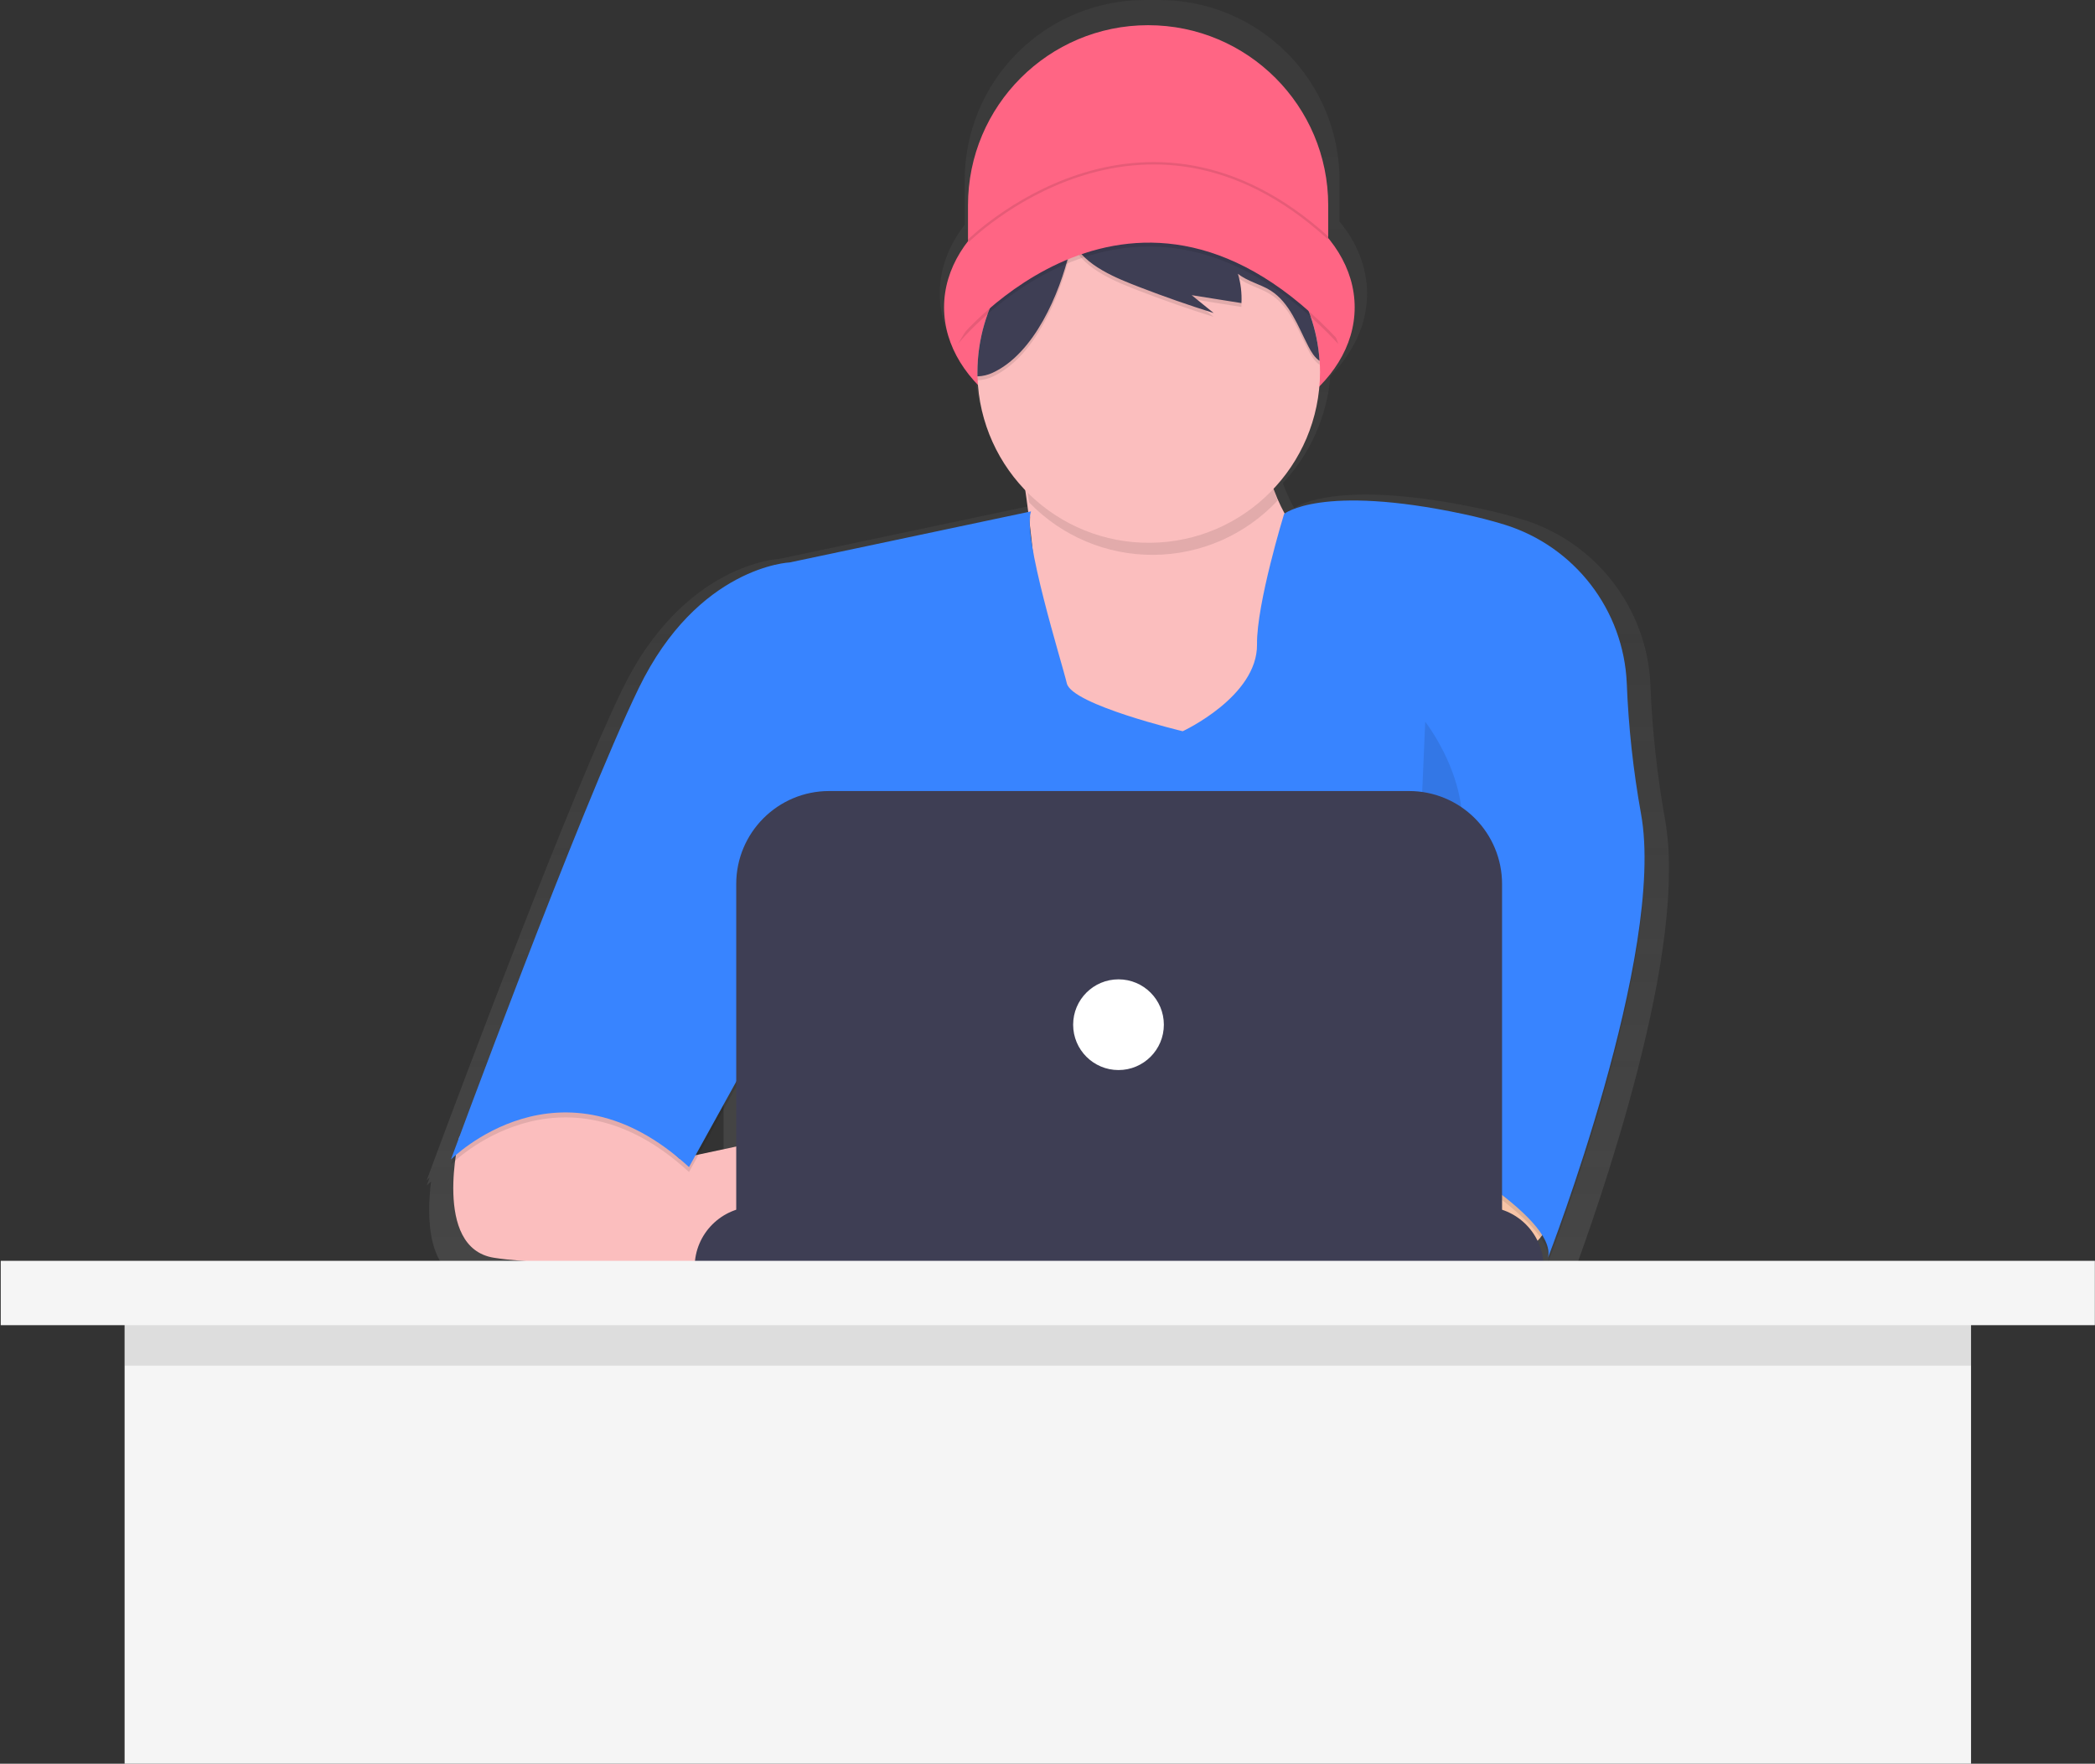 <?xml version="1.0" encoding="UTF-8"?>
<svg width="879px" height="740px" viewBox="0 0 879 740" version="1.1" xmlns="http://www.w3.org/2000/svg" xmlns:xlink="http://www.w3.org/1999/xlink">
    <rect x="0" y="0" width="879" height="740" fill="#333333" stroke="none"/>
    <!-- Generator: Sketch 52.6 (67491) - http://www.bohemiancoding.com/sketch -->
    <title>undraw_coding_6mjf</title>
    <desc>Created with Sketch.</desc>
    <defs>
        <linearGradient x1="49.999%" y1="100.009%" x2="49.999%" y2="-2.61975384e-15%" id="linearGradient-1">
            <stop stop-color="#808080" stop-opacity="0.25" offset="0%"></stop>
            <stop stop-color="#808080" stop-opacity="0.12" offset="54%"></stop>
            <stop stop-color="#808080" stop-opacity="0.1" offset="100%"></stop>
        </linearGradient>
    </defs>
    <g id="Page-1" stroke="none" stroke-width="1" fill="none" fill-rule="evenodd">
        <g id="undraw_coding_6mjf">
            <path d="M698.65,344.11 C695.283,325.372 693.218,306.423 692.47,287.4 C691.108,255.298 669.705,227.521 639.01,218.02 C633.55,216.34 627.54,214.77 620.9,213.36 C562.7,201 545.02,211.79 543.01,213.21 C541.308,210.116 539.827,206.904 538.58,203.6 C538.48,203.26 538.39,202.92 538.29,202.6 C549.809,190.316 556.827,174.493 558.2,157.71 C567.91,147.87 573.58,135.99 573.58,123.2 C573.58,112.2 569.38,101.88 562.03,92.95 L562.03,75.57 C562.03,55.528 554.068,36.306 539.896,22.134 C525.724,7.962 506.502,-2.84217094e-14 486.46,0 L480.33,0 C460.288,-2.84217094e-14 441.066,7.962 426.894,22.134 C412.722,36.306 404.76,55.528 404.76,75.57 L404.76,94.3 C398.09,102.91 394.31,112.74 394.31,123.18 C394.31,135.7 399.75,147.34 409.09,157.06 C410.366,174.458 417.706,190.857 429.83,203.4 C430.24,206.24 430.66,209.29 431.07,212.51 L326.97,234.5 C326.97,234.5 286.83,236.15 260.97,289.5 C239.1,334.69 195.58,450.79 182.69,485.35 C180.36,491.61 179.04,495.2 179.04,495.2 C179.04,495.2 179.47,494.77 180.28,494.03 L179.04,497.4 C179.04,497.4 179.67,496.76 180.87,495.71 C179.05,510.17 178.79,535 197.73,538.09 C213.61,540.68 254.53,541.75 285.44,542.18 L287.58,542.18 C308.07,542.45 323.66,542.45 323.66,542.45 L323.66,542.18 L656.1,542.18 L656.1,538.77 C656.104,535.677 655.481,532.616 654.27,529.77 L654.73,529.21 C656.509,531.559 657.693,534.304 658.18,537.21 C658.142,537.493 658.088,537.773 658.02,538.05 L658.22,537.54 C658.298,538.448 658.231,539.363 658.02,540.25 C658.02,540.25 700.67,430.36 700.21,364.74 C700.332,357.83 699.81,350.923 698.65,344.11 Z M432.8,227.36 C432.249,224.225 431.895,221.059 431.74,217.88 C431.74,217.88 431.74,217.82 431.74,217.79 C432.11,220.88 432.47,224.08 432.8,227.36 Z M303.58,463.4 L303.58,489.59 L287.18,493.1 L303.58,463.4 Z" id="Shape" fill="url(#linearGradient-1)" fill-rule="nonzero"></path>
            <path d="M481.71,10.57 C523.446,10.57 557.28,44.404 557.28,86.14 L557.28,118.38 L406.14,118.38 L406.14,86.14 C406.14,44.404 439.974,10.57 481.71,10.57 Z" id="Path" fill="#FF6584"></path>
            <ellipse id="Oval" fill="#FF6584" cx="482.24" cy="128.95" rx="86.14" ry="59.19"></ellipse>
            <path d="M427.02,186.29 C427.02,186.29 445.02,280.36 427.02,305.73 C409.02,331.1 482.02,341.14 482.02,341.14 L557.58,313.66 L568.15,246.01 C568.15,246.01 522.15,220.11 531.68,167.79 L427.02,186.29 Z" id="Path" fill="#FBBEBE"></path>
            <path d="M650.04,503.39 C650.04,503.39 654.8,524 628.9,527.7 C613.607,529.95 598.055,529.764 582.82,527.15 L577.11,475.38 L637.36,475.38 L650.04,503.39 Z" id="Path" fill="#F7C4A7"></path>
            <path d="M192.7,477.01 C192.7,477.01 181.26,523.5 207.16,527.7 C233.06,531.9 328.16,531.93 328.16,531.93 L328.16,476.93 L285.1,486.13 L244.68,447.37 L192.7,477.01 Z" id="Path" fill="#FBBEBE"></path>
            <path d="M432.58,216.68 L331.37,238.08 C331.37,238.08 292.79,239.67 267.95,290.93 C243.11,342.19 189.2,488.59 189.2,488.59 C189.2,488.59 235.2,442.08 289.09,491.76 L325.03,426.76 L317.1,529.82 L595.58,529.82 L595.58,481.19 C595.58,481.19 653.71,512.37 649.49,529.81 C649.49,529.81 699.24,401.63 688.49,343.38 C685.254,325.372 683.269,307.162 682.55,288.88 C681.249,258.026 660.674,231.329 631.17,222.21 C625.93,220.6 620.17,219.09 613.77,217.74 C554.05,205.06 538.77,217.74 538.77,217.74 C538.77,217.74 527.2,255.38 527.41,272.44 C527.67,294.37 496.23,308.91 496.23,308.91 C496.23,308.91 449.72,297.81 447.61,288.83 C445.5,279.85 428.86,227.25 432.58,216.68 Z" id="Path" fill="#000000" opacity="0.1"></path>
            <path d="M432.58,214.57 L331.37,235.97 C331.37,235.97 292.79,237.56 267.95,288.82 C243.11,340.08 189.19,486.5 189.19,486.5 C189.19,486.5 235.19,439.99 289.08,489.67 L325.02,424.67 L317.09,527.7 L595.58,527.7 L595.58,479.08 C595.58,479.08 653.71,510.26 649.49,527.7 C649.49,527.7 699.24,399.52 688.49,341.27 C685.254,323.262 683.269,305.052 682.55,286.77 C681.249,255.916 660.674,229.219 631.17,220.1 C625.93,218.49 620.17,216.98 613.77,215.63 C554.05,202.95 538.77,215.63 538.77,215.63 C538.77,215.63 527.2,253.27 527.41,270.33 C527.67,292.26 496.23,306.8 496.23,306.8 C496.23,306.8 449.72,295.7 447.61,286.72 C445.5,277.74 428.86,225.14 432.58,214.57 Z" id="Path" fill="#3884FF"></path>
            <path d="M536,210.08 C531.749,198.044 530.796,185.089 533.24,172.56 L428.58,191.05 C428.58,191.05 430.09,198.96 431.8,210.81 C445.466,224.991 464.353,232.941 484.047,232.803 C503.74,232.665 522.514,224.451 535.98,210.08 L536,210.08 Z" id="Path" fill="#000000" opacity="0.1"></path>
            <path d="M553.85,156.17 C553.679,195.407 522.075,227.257 482.841,227.732 C443.607,228.207 411.241,197.131 410.12,157.91 C410.12,157.33 410.12,156.75 410.12,156.17 C410.113,128.713 425.747,103.649 450.41,91.58 C452.563,90.527 454.777,89.58 457.05,88.74 C468.874,84.393 481.627,83.208 494.05,85.3 C526.824,90.881 551.484,118.226 553.66,151.4 C553.787,152.98 553.85,154.57 553.85,156.17 Z" id="Path" fill="#FBBEBE"></path>
            <g id="Group" opacity="0.1" transform="translate(410, 86)" fill="#000000">
                <path d="M46.94,4.43 L47.04,4.37 C44.767,5.21 42.553,6.157 40.4,7.21 C15.737,19.279 0.103,44.343 0.11,71.8 C0.11,72.38 0.11,72.96 0.11,73.54 C2.345,73.48 4.542,72.952 6.56,71.99 C24.08,63.81 34.56,38.79 38.72,21.34 C40.22,15.09 41.63,8.05 46.94,4.43 Z" id="Path"></path>
                <path d="M101.95,6.44 C96.261,3.827 90.253,1.974 84.08,0.93 C89.142,2.095 93.663,4.935 96.91,8.99 C98.501,11.154 99.821,13.505 100.84,15.99 C81.481,7.525 59.383,7.982 40.39,17.24 C44.9,27.13 58.89,32.52 68.23,36.13 C78.457,40.077 88.79,43.687 99.23,46.96 L89.99,39.46 L110.86,42.78 C111.085,38.627 110.591,34.465 109.4,30.48 C113.4,33.7 118.7,34.78 123.04,37.48 C131.17,42.61 134.56,52.48 138.99,61.03 C140.16,63.29 141.54,65.6 143.65,67.03 C141.912,40.715 125.909,17.462 101.95,6.44 Z" id="Path"></path>
            </g>
            <path d="M456.94,88.8 L457.04,88.74 C454.767,89.58 452.553,90.527 450.4,91.58 C425.737,103.649 410.103,128.713 410.11,156.17 C410.11,156.75 410.11,157.33 410.11,157.91 C412.345,157.85 414.542,157.322 416.56,156.36 C434.08,148.18 444.56,123.16 448.72,105.71 C450.22,99.5 451.63,92.43 456.94,88.8 Z" id="Path" fill="#3E3E54"></path>
            <path d="M511.95,90.82 C506.261,88.207 500.253,86.354 494.08,85.31 C499.142,86.475 503.663,89.315 506.91,93.37 C508.501,95.534 509.821,97.885 510.84,100.37 C491.481,91.905 469.383,92.362 450.39,101.62 C454.9,111.51 468.89,116.9 478.23,120.51 C488.457,124.457 498.79,128.067 509.23,131.34 L499.99,123.84 L520.86,127.16 C521.085,123.007 520.591,118.845 519.4,114.86 C523.4,118.08 528.7,119.16 533.04,121.86 C541.17,126.99 544.56,136.86 548.99,145.41 C550.16,147.67 551.54,149.98 553.65,151.41 C551.912,125.095 535.909,101.842 511.95,90.82 Z" id="Path" fill="#3E3E54"></path>
            <path d="M401.91,144.32 C401.91,144.32 475.91,52.32 561.52,144.32 L554.12,123.71 C554.12,123.71 513.95,65.05 485.42,77.71 C456.89,90.37 428.87,99.38 428.87,99.38 L401.91,144.32 Z" id="Path" fill="#000000" opacity="0.1"></path>
            <path d="M401.91,142.69 C401.91,142.69 475.91,50.69 561.52,142.69 L554.12,122.08 C554.12,122.08 513.95,63.42 485.42,76.08 C456.89,88.74 428.87,97.75 428.87,97.75 L401.91,142.69 Z" id="Path" fill="#FF6584"></path>
            <path d="M341.13,340.88 C341.13,340.88 325.28,383.16 347.47,421.21 C369.66,459.26 327.92,475.12 327.92,475.12" id="Path" fill="#000000" opacity="0.1"></path>
            <path d="M597.98,302.83 C597.98,302.83 625.46,337.71 607.49,368.89 C589.52,400.07 590.58,475.12 590.58,475.12" id="Path" fill="#000000" opacity="0.1"></path>
            <path d="M316.82,506.3 L622.29,506.3 C636.301,506.3 647.66,517.659 647.66,531.67 L291.46,531.67 C291.46,517.662 302.812,506.306 316.82,506.3 Z" id="Path" fill="#3E3E54"></path>
            <path d="M347.9,331.89 L591.22,331.89 C601.563,331.89 611.483,335.999 618.797,343.313 C626.111,350.627 630.22,360.547 630.22,370.89 L630.22,512.11 L308.9,512.11 L308.9,370.89 C308.9,349.351 326.361,331.89 347.9,331.89 Z" id="Path" fill="#3E3E54"></path>
            <circle id="Oval" fill="#FFFFFF" cx="469.29" cy="429.93" r="19.03"></circle>
            <path d="M406.14,101.2 C406.14,101.2 478.86,28.52 557.29,99.87" id="Path" stroke="#000000" opacity="0.1"></path>
            <rect id="Rectangle" fill="#F5F5F5" x="52.28" y="532" width="774.71" height="208"></rect>
            <rect id="Rectangle" fill="#000000" opacity="0.1" x="52.28" y="546" width="774.71" height="27"></rect>
            <rect id="Rectangle" fill="#F5F5F5" x="0.31" y="529" width="878.63" height="27"></rect>
        </g>
    </g>
</svg>